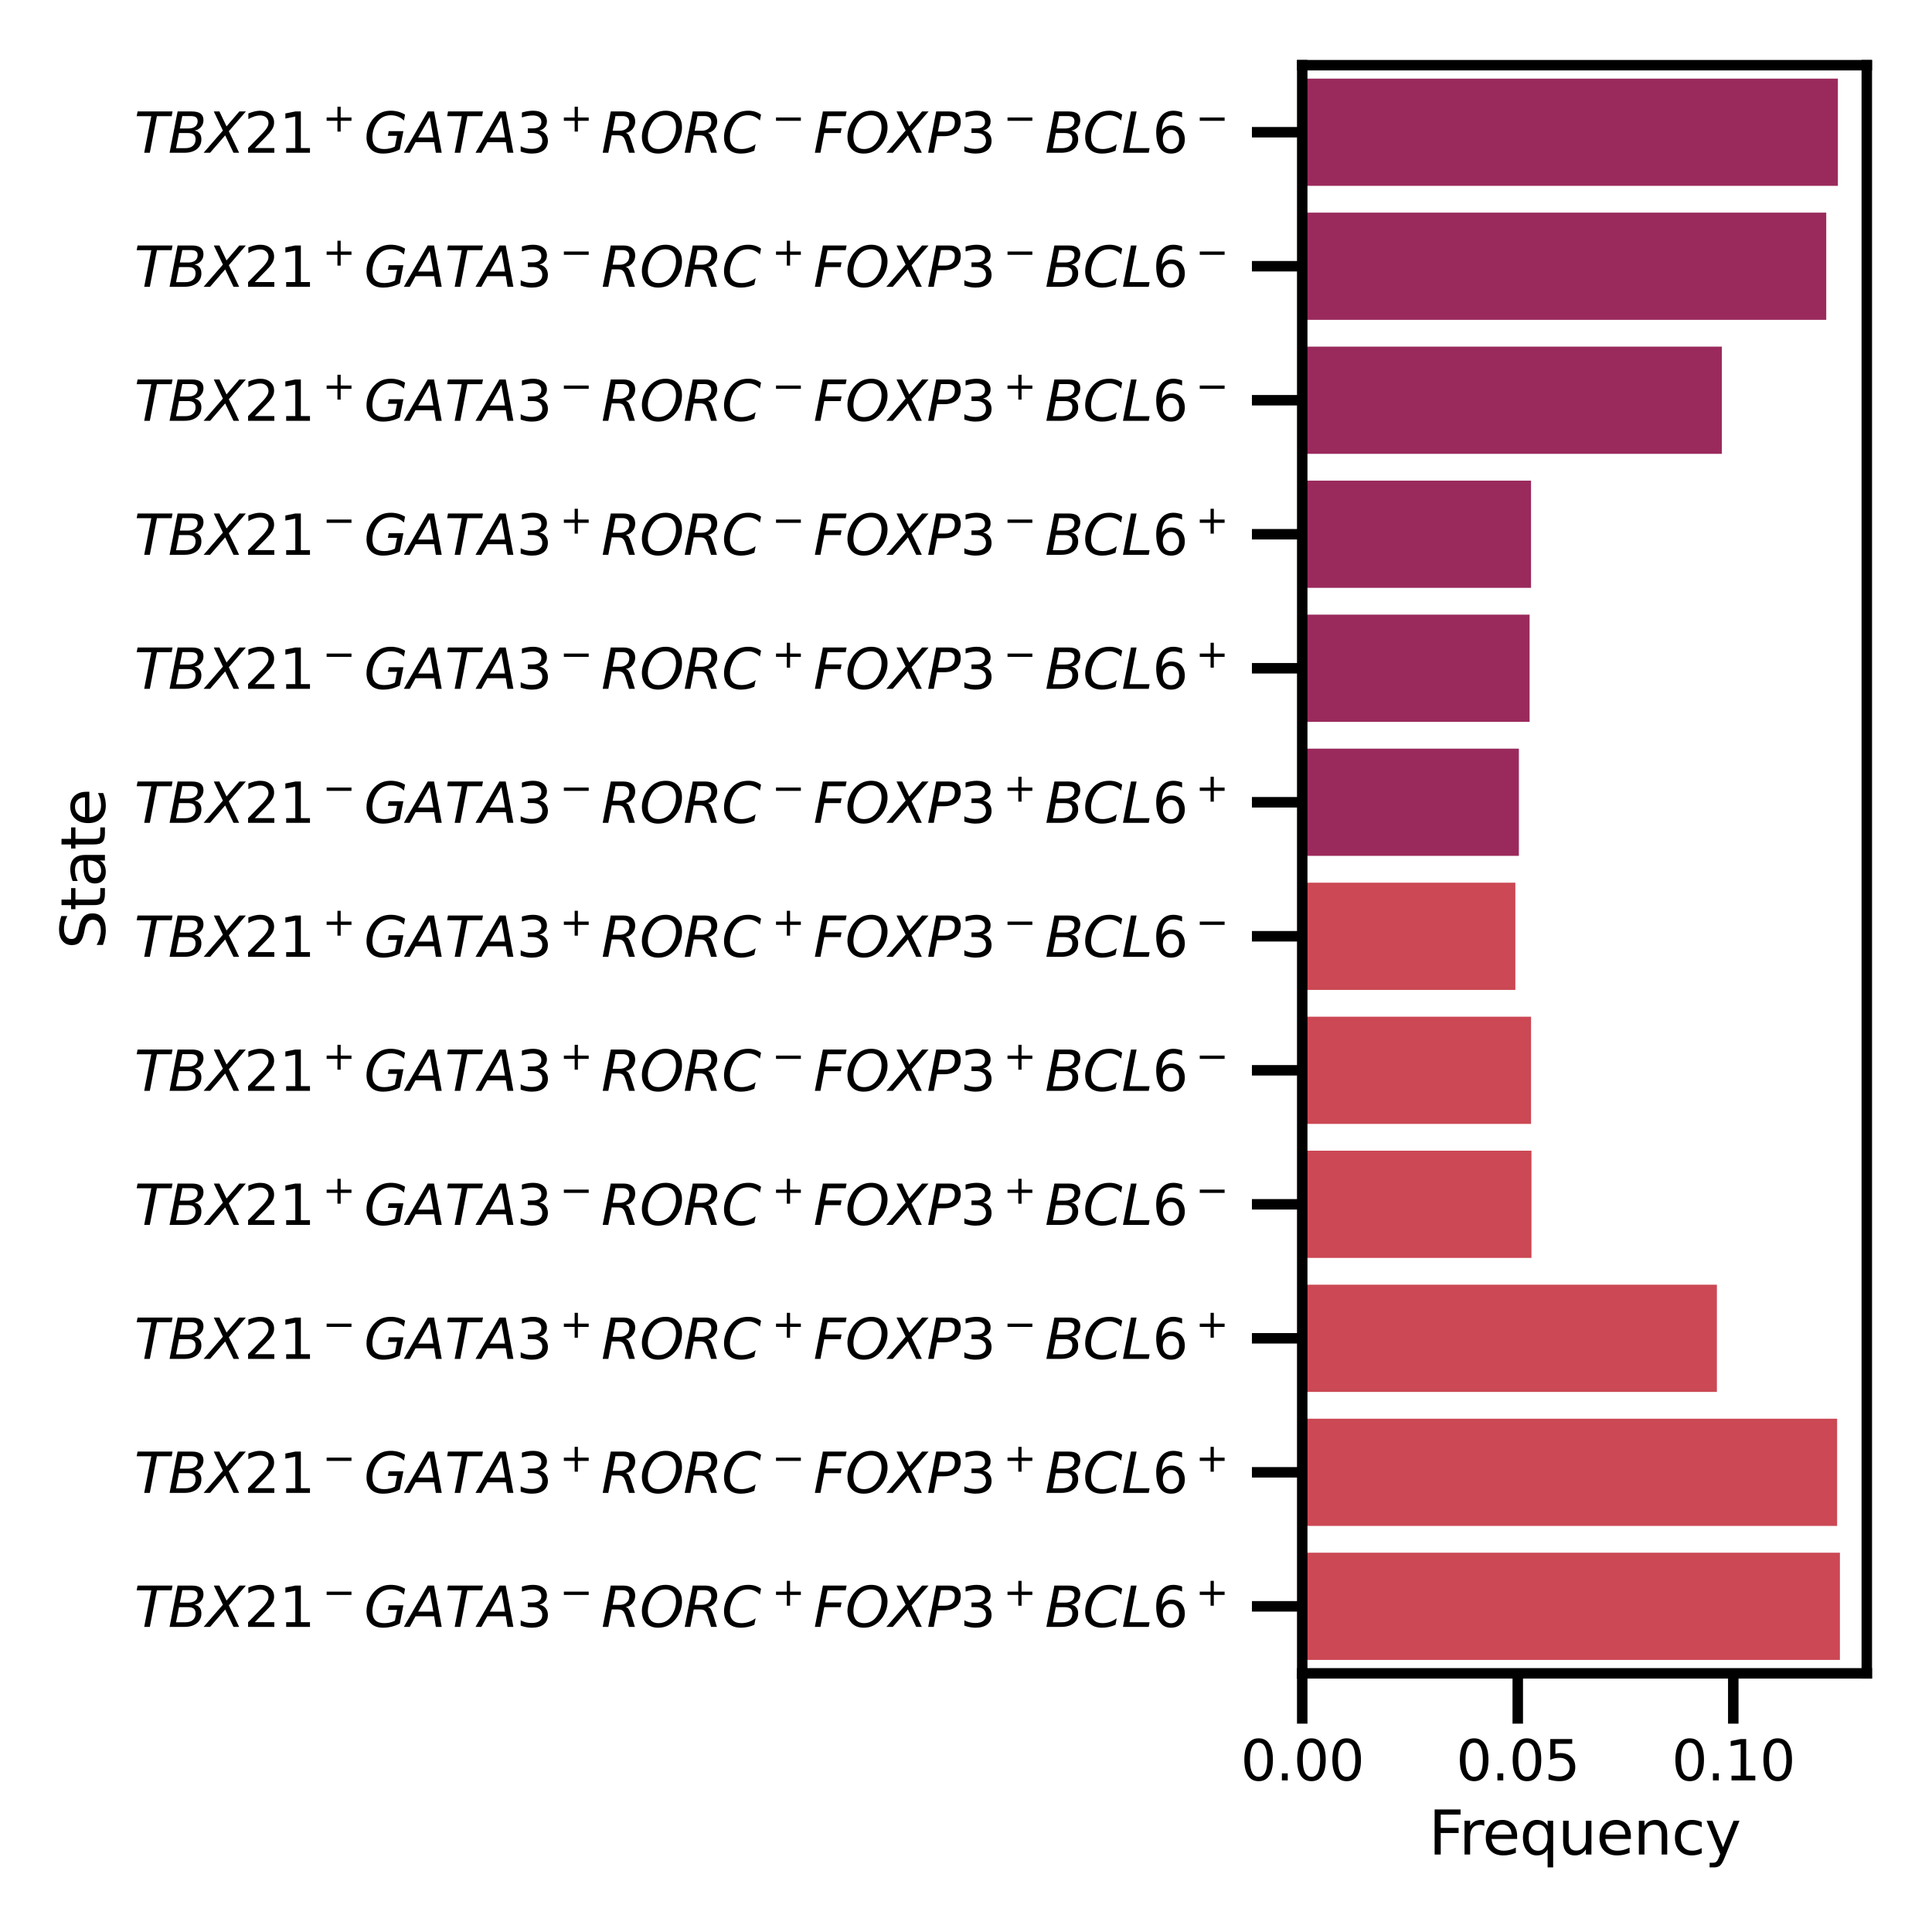 <?xml version="1.0" encoding="utf-8" standalone="no"?>
<!DOCTYPE svg PUBLIC "-//W3C//DTD SVG 1.1//EN"
  "http://www.w3.org/Graphics/SVG/1.1/DTD/svg11.dtd">
<svg xmlns:xlink="http://www.w3.org/1999/xlink" width="460.8pt" height="460.8pt" viewBox="0 0 460.8 460.8" xmlns="http://www.w3.org/2000/svg" version="1.1">
 <defs>
  <style type="text/css">*{stroke-linejoin: round; stroke-linecap: butt}</style>
 </defs>
 <g id="figure_1">
  <g id="patch_1">
   <path d="M 0 460.8 
L 460.8 460.8 
L 460.8 0 
L 0 0 
z
" style="fill: #ffffff"/>
  </g>
  <g id="axes_1">
   <g id="patch_2">
    <path d="M 310.595 399.108 
L 445.248 399.108 
L 445.248 15.552 
L 310.595 15.552 
z
" style="fill: #ffffff"/>
   </g>
   <g id="patch_3">
    <path d="M 310.595 18.748 
L 438.353 18.748 
L 438.353 44.319 
L 310.595 44.319 
z
" clip-path="url(#p2786e27fa8)" style="fill: #9a2a5c"/>
   </g>
   <g id="patch_4">
    <path d="M 310.595 50.711 
L 435.577 50.711 
L 435.577 76.282 
L 310.595 76.282 
z
" clip-path="url(#p2786e27fa8)" style="fill: #9a2a5c"/>
   </g>
   <g id="patch_5">
    <path d="M 310.595 82.674 
L 410.68 82.674 
L 410.68 108.245 
L 310.595 108.245 
z
" clip-path="url(#p2786e27fa8)" style="fill: #9a2a5c"/>
   </g>
   <g id="patch_6">
    <path d="M 310.595 114.637 
L 365.166 114.637 
L 365.166 140.208 
L 310.595 140.208 
z
" clip-path="url(#p2786e27fa8)" style="fill: #9a2a5c"/>
   </g>
   <g id="patch_7">
    <path d="M 310.595 146.6 
L 364.823 146.6 
L 364.823 172.171 
L 310.595 172.171 
z
" clip-path="url(#p2786e27fa8)" style="fill: #9a2a5c"/>
   </g>
   <g id="patch_8">
    <path d="M 310.595 178.563 
L 362.267 178.563 
L 362.267 204.134 
L 310.595 204.134 
z
" clip-path="url(#p2786e27fa8)" style="fill: #9a2a5c"/>
   </g>
   <g id="patch_9">
    <path d="M 310.595 210.526 
L 361.427 210.526 
L 361.427 236.097 
L 310.595 236.097 
z
" clip-path="url(#p2786e27fa8)" style="fill: #cb4854"/>
   </g>
   <g id="patch_10">
    <path d="M 310.595 242.489 
L 365.17 242.489 
L 365.17 268.06 
L 310.595 268.06 
z
" clip-path="url(#p2786e27fa8)" style="fill: #cb4854"/>
   </g>
   <g id="patch_11">
    <path d="M 310.595 274.452 
L 365.269 274.452 
L 365.269 300.023 
L 310.595 300.023 
z
" clip-path="url(#p2786e27fa8)" style="fill: #cb4854"/>
   </g>
   <g id="patch_12">
    <path d="M 310.595 306.415 
L 409.494 306.415 
L 409.494 331.986 
L 310.595 331.986 
z
" clip-path="url(#p2786e27fa8)" style="fill: #cb4854"/>
   </g>
   <g id="patch_13">
    <path d="M 310.595 338.378 
L 438.171 338.378 
L 438.171 363.949 
L 310.595 363.949 
z
" clip-path="url(#p2786e27fa8)" style="fill: #cb4854"/>
   </g>
   <g id="patch_14">
    <path d="M 310.595 370.341 
L 438.836 370.341 
L 438.836 395.912 
L 310.595 395.912 
z
" clip-path="url(#p2786e27fa8)" style="fill: #cb4854"/>
   </g>
   <g id="matplotlib.axis_1">
    <g id="xtick_1">
     <g id="line2d_1">
      <defs>
       <path id="macadb62f24" d="M 0 0 
L 0 12 
" style="stroke: #000000; stroke-width: 2.5"/>
      </defs>
      <g>
       <use xlink:href="#macadb62f24" x="310.595" y="399.108" style="stroke: #000000; stroke-width: 2.5"/>
      </g>
     </g>
     <g id="text_1">
      <!-- 0.00 -->
      <g transform="translate(295.9 424.638) scale(0.132 -0.132)">
       <defs>
        <path id="DejaVuSans-30" d="M 2034 4250 
Q 1547 4250 1301 3770 
Q 1056 3291 1056 2328 
Q 1056 1369 1301 889 
Q 1547 409 2034 409 
Q 2525 409 2770 889 
Q 3016 1369 3016 2328 
Q 3016 3291 2770 3770 
Q 2525 4250 2034 4250 
z
M 2034 4750 
Q 2819 4750 3233 4129 
Q 3647 3509 3647 2328 
Q 3647 1150 3233 529 
Q 2819 -91 2034 -91 
Q 1250 -91 836 529 
Q 422 1150 422 2328 
Q 422 3509 836 4129 
Q 1250 4750 2034 4750 
z
" transform="scale(0.016)"/>
        <path id="DejaVuSans-2e" d="M 684 794 
L 1344 794 
L 1344 0 
L 684 0 
L 684 794 
z
" transform="scale(0.016)"/>
       </defs>
       <use xlink:href="#DejaVuSans-30"/>
       <use xlink:href="#DejaVuSans-2e" transform="translate(63.623 0)"/>
       <use xlink:href="#DejaVuSans-30" transform="translate(95.41 0)"/>
       <use xlink:href="#DejaVuSans-30" transform="translate(159.033 0)"/>
      </g>
     </g>
    </g>
    <g id="xtick_2">
     <g id="line2d_2">
      <g>
       <use xlink:href="#macadb62f24" x="362" y="399.108" style="stroke: #000000; stroke-width: 2.5"/>
      </g>
     </g>
     <g id="text_2">
      <!-- 0.05 -->
      <g transform="translate(347.304 424.638) scale(0.132 -0.132)">
       <defs>
        <path id="DejaVuSans-35" d="M 691 4666 
L 3169 4666 
L 3169 4134 
L 1269 4134 
L 1269 2991 
Q 1406 3038 1543 3061 
Q 1681 3084 1819 3084 
Q 2600 3084 3056 2656 
Q 3513 2228 3513 1497 
Q 3513 744 3044 326 
Q 2575 -91 1722 -91 
Q 1428 -91 1123 -41 
Q 819 9 494 109 
L 494 744 
Q 775 591 1075 516 
Q 1375 441 1709 441 
Q 2250 441 2565 725 
Q 2881 1009 2881 1497 
Q 2881 1984 2565 2268 
Q 2250 2553 1709 2553 
Q 1456 2553 1204 2497 
Q 953 2441 691 2322 
L 691 4666 
z
" transform="scale(0.016)"/>
       </defs>
       <use xlink:href="#DejaVuSans-30"/>
       <use xlink:href="#DejaVuSans-2e" transform="translate(63.623 0)"/>
       <use xlink:href="#DejaVuSans-30" transform="translate(95.41 0)"/>
       <use xlink:href="#DejaVuSans-35" transform="translate(159.033 0)"/>
      </g>
     </g>
    </g>
    <g id="xtick_3">
     <g id="line2d_3">
      <g>
       <use xlink:href="#macadb62f24" x="413.404" y="399.108" style="stroke: #000000; stroke-width: 2.5"/>
      </g>
     </g>
     <g id="text_3">
      <!-- 0.10 -->
      <g transform="translate(398.709 424.638) scale(0.132 -0.132)">
       <defs>
        <path id="DejaVuSans-31" d="M 794 531 
L 1825 531 
L 1825 4091 
L 703 3866 
L 703 4441 
L 1819 4666 
L 2450 4666 
L 2450 531 
L 3481 531 
L 3481 0 
L 794 0 
L 794 531 
z
" transform="scale(0.016)"/>
       </defs>
       <use xlink:href="#DejaVuSans-30"/>
       <use xlink:href="#DejaVuSans-2e" transform="translate(63.623 0)"/>
       <use xlink:href="#DejaVuSans-31" transform="translate(95.41 0)"/>
       <use xlink:href="#DejaVuSans-30" transform="translate(159.033 0)"/>
      </g>
     </g>
    </g>
    <g id="text_4">
     <!-- Frequency -->
     <g transform="translate(340.727 442.325) scale(0.144 -0.144)">
      <defs>
       <path id="DejaVuSans-46" d="M 628 4666 
L 3309 4666 
L 3309 4134 
L 1259 4134 
L 1259 2759 
L 3109 2759 
L 3109 2228 
L 1259 2228 
L 1259 0 
L 628 0 
L 628 4666 
z
" transform="scale(0.016)"/>
       <path id="DejaVuSans-72" d="M 2631 2963 
Q 2534 3019 2420 3045 
Q 2306 3072 2169 3072 
Q 1681 3072 1420 2755 
Q 1159 2438 1159 1844 
L 1159 0 
L 581 0 
L 581 3500 
L 1159 3500 
L 1159 2956 
Q 1341 3275 1631 3429 
Q 1922 3584 2338 3584 
Q 2397 3584 2469 3576 
Q 2541 3569 2628 3553 
L 2631 2963 
z
" transform="scale(0.016)"/>
       <path id="DejaVuSans-65" d="M 3597 1894 
L 3597 1613 
L 953 1613 
Q 991 1019 1311 708 
Q 1631 397 2203 397 
Q 2534 397 2845 478 
Q 3156 559 3463 722 
L 3463 178 
Q 3153 47 2828 -22 
Q 2503 -91 2169 -91 
Q 1331 -91 842 396 
Q 353 884 353 1716 
Q 353 2575 817 3079 
Q 1281 3584 2069 3584 
Q 2775 3584 3186 3129 
Q 3597 2675 3597 1894 
z
M 3022 2063 
Q 3016 2534 2758 2815 
Q 2500 3097 2075 3097 
Q 1594 3097 1305 2825 
Q 1016 2553 972 2059 
L 3022 2063 
z
" transform="scale(0.016)"/>
       <path id="DejaVuSans-71" d="M 947 1747 
Q 947 1113 1208 752 
Q 1469 391 1925 391 
Q 2381 391 2643 752 
Q 2906 1113 2906 1747 
Q 2906 2381 2643 2742 
Q 2381 3103 1925 3103 
Q 1469 3103 1208 2742 
Q 947 2381 947 1747 
z
M 2906 525 
Q 2725 213 2448 61 
Q 2172 -91 1784 -91 
Q 1150 -91 751 415 
Q 353 922 353 1747 
Q 353 2572 751 3078 
Q 1150 3584 1784 3584 
Q 2172 3584 2448 3432 
Q 2725 3281 2906 2969 
L 2906 3500 
L 3481 3500 
L 3481 -1331 
L 2906 -1331 
L 2906 525 
z
" transform="scale(0.016)"/>
       <path id="DejaVuSans-75" d="M 544 1381 
L 544 3500 
L 1119 3500 
L 1119 1403 
Q 1119 906 1312 657 
Q 1506 409 1894 409 
Q 2359 409 2629 706 
Q 2900 1003 2900 1516 
L 2900 3500 
L 3475 3500 
L 3475 0 
L 2900 0 
L 2900 538 
Q 2691 219 2414 64 
Q 2138 -91 1772 -91 
Q 1169 -91 856 284 
Q 544 659 544 1381 
z
M 1991 3584 
L 1991 3584 
z
" transform="scale(0.016)"/>
       <path id="DejaVuSans-6e" d="M 3513 2113 
L 3513 0 
L 2938 0 
L 2938 2094 
Q 2938 2591 2744 2837 
Q 2550 3084 2163 3084 
Q 1697 3084 1428 2787 
Q 1159 2491 1159 1978 
L 1159 0 
L 581 0 
L 581 3500 
L 1159 3500 
L 1159 2956 
Q 1366 3272 1645 3428 
Q 1925 3584 2291 3584 
Q 2894 3584 3203 3211 
Q 3513 2838 3513 2113 
z
" transform="scale(0.016)"/>
       <path id="DejaVuSans-63" d="M 3122 3366 
L 3122 2828 
Q 2878 2963 2633 3030 
Q 2388 3097 2138 3097 
Q 1578 3097 1268 2742 
Q 959 2388 959 1747 
Q 959 1106 1268 751 
Q 1578 397 2138 397 
Q 2388 397 2633 464 
Q 2878 531 3122 666 
L 3122 134 
Q 2881 22 2623 -34 
Q 2366 -91 2075 -91 
Q 1284 -91 818 406 
Q 353 903 353 1747 
Q 353 2603 823 3093 
Q 1294 3584 2113 3584 
Q 2378 3584 2631 3529 
Q 2884 3475 3122 3366 
z
" transform="scale(0.016)"/>
       <path id="DejaVuSans-79" d="M 2059 -325 
Q 1816 -950 1584 -1140 
Q 1353 -1331 966 -1331 
L 506 -1331 
L 506 -850 
L 844 -850 
Q 1081 -850 1212 -737 
Q 1344 -625 1503 -206 
L 1606 56 
L 191 3500 
L 800 3500 
L 1894 763 
L 2988 3500 
L 3597 3500 
L 2059 -325 
z
" transform="scale(0.016)"/>
      </defs>
      <use xlink:href="#DejaVuSans-46"/>
      <use xlink:href="#DejaVuSans-72" transform="translate(50.27 0)"/>
      <use xlink:href="#DejaVuSans-65" transform="translate(89.133 0)"/>
      <use xlink:href="#DejaVuSans-71" transform="translate(150.656 0)"/>
      <use xlink:href="#DejaVuSans-75" transform="translate(214.133 0)"/>
      <use xlink:href="#DejaVuSans-65" transform="translate(277.512 0)"/>
      <use xlink:href="#DejaVuSans-6e" transform="translate(339.035 0)"/>
      <use xlink:href="#DejaVuSans-63" transform="translate(402.414 0)"/>
      <use xlink:href="#DejaVuSans-79" transform="translate(457.395 0)"/>
     </g>
    </g>
   </g>
   <g id="matplotlib.axis_2">
    <g id="ytick_1">
     <g id="line2d_4">
      <defs>
       <path id="mbd1f834859" d="M 0 0 
L -12 0 
" style="stroke: #000000; stroke-width: 2.5"/>
      </defs>
      <g>
       <use xlink:href="#mbd1f834859" x="310.595" y="31.534" style="stroke: #000000; stroke-width: 2.5"/>
      </g>
     </g>
     <g id="text_5">
      <!-- $TBX21^+GATA3^+RORC^-FOXP3^-BCL6^-$ -->
      <g transform="translate(32.019 36.548) scale(0.132 -0.132)">
       <defs>
        <path id="DejaVuSans-Oblique-54" d="M 378 4666 
L 4325 4666 
L 4225 4134 
L 2559 4134 
L 1759 0 
L 1125 0 
L 1925 4134 
L 275 4134 
L 378 4666 
z
" transform="scale(0.016)"/>
        <path id="DejaVuSans-Oblique-42" d="M 1081 4666 
L 2694 4666 
Q 3350 4666 3675 4422 
Q 4000 4178 4000 3688 
Q 4000 3238 3720 2911 
Q 3441 2584 2988 2516 
Q 3375 2428 3569 2181 
Q 3763 1934 3763 1522 
Q 3763 819 3242 409 
Q 2722 0 1819 0 
L 172 0 
L 1081 4666 
z
M 1234 2228 
L 903 519 
L 1919 519 
Q 2491 519 2800 781 
Q 3109 1044 3109 1522 
Q 3109 1891 2904 2059 
Q 2700 2228 2247 2228 
L 1234 2228 
z
M 1606 4147 
L 1331 2741 
L 2272 2741 
Q 2775 2741 3058 2959 
Q 3341 3178 3341 3566 
Q 3341 3869 3150 4008 
Q 2959 4147 2541 4147 
L 1606 4147 
z
" transform="scale(0.016)"/>
        <path id="DejaVuSans-Oblique-58" d="M 878 4666 
L 1516 4666 
L 2316 2981 
L 3763 4666 
L 4500 4666 
L 2578 2438 
L 3738 0 
L 3103 0 
L 2163 1966 
L 459 0 
L -275 0 
L 1906 2509 
L 878 4666 
z
" transform="scale(0.016)"/>
        <path id="DejaVuSans-32" d="M 1228 531 
L 3431 531 
L 3431 0 
L 469 0 
L 469 531 
Q 828 903 1448 1529 
Q 2069 2156 2228 2338 
Q 2531 2678 2651 2914 
Q 2772 3150 2772 3378 
Q 2772 3750 2511 3984 
Q 2250 4219 1831 4219 
Q 1534 4219 1204 4116 
Q 875 4013 500 3803 
L 500 4441 
Q 881 4594 1212 4672 
Q 1544 4750 1819 4750 
Q 2544 4750 2975 4387 
Q 3406 4025 3406 3419 
Q 3406 3131 3298 2873 
Q 3191 2616 2906 2266 
Q 2828 2175 2409 1742 
Q 1991 1309 1228 531 
z
" transform="scale(0.016)"/>
        <path id="DejaVuSans-2b" d="M 2944 4013 
L 2944 2272 
L 4684 2272 
L 4684 1741 
L 2944 1741 
L 2944 0 
L 2419 0 
L 2419 1741 
L 678 1741 
L 678 2272 
L 2419 2272 
L 2419 4013 
L 2944 4013 
z
" transform="scale(0.016)"/>
        <path id="DejaVuSans-Oblique-47" d="M 3494 697 
L 3738 1919 
L 2700 1919 
L 2797 2438 
L 4453 2438 
L 4050 384 
Q 3634 156 3143 32 
Q 2653 -91 2156 -91 
Q 1278 -91 783 396 
Q 288 884 288 1753 
Q 288 2475 589 3126 
Q 891 3778 1422 4213 
Q 1756 4484 2153 4617 
Q 2550 4750 3034 4750 
Q 3472 4750 3873 4639 
Q 4275 4528 4641 4306 
L 4513 3634 
Q 4231 3928 3853 4083 
Q 3475 4238 3047 4238 
Q 2550 4238 2172 4048 
Q 1794 3859 1497 3463 
Q 1244 3125 1098 2667 
Q 953 2209 953 1734 
Q 953 1081 1287 751 
Q 1622 422 2284 422 
Q 2616 422 2925 492 
Q 3234 563 3494 697 
z
" transform="scale(0.016)"/>
        <path id="DejaVuSans-Oblique-41" d="M 2356 4666 
L 3072 4666 
L 3938 0 
L 3278 0 
L 3084 1197 
L 984 1197 
L 325 0 
L -341 0 
L 2356 4666 
z
M 2584 4044 
L 1275 1722 
L 2988 1722 
L 2584 4044 
z
" transform="scale(0.016)"/>
        <path id="DejaVuSans-33" d="M 2597 2516 
Q 3050 2419 3304 2112 
Q 3559 1806 3559 1356 
Q 3559 666 3084 287 
Q 2609 -91 1734 -91 
Q 1441 -91 1130 -33 
Q 819 25 488 141 
L 488 750 
Q 750 597 1062 519 
Q 1375 441 1716 441 
Q 2309 441 2620 675 
Q 2931 909 2931 1356 
Q 2931 1769 2642 2001 
Q 2353 2234 1838 2234 
L 1294 2234 
L 1294 2753 
L 1863 2753 
Q 2328 2753 2575 2939 
Q 2822 3125 2822 3475 
Q 2822 3834 2567 4026 
Q 2313 4219 1838 4219 
Q 1578 4219 1281 4162 
Q 984 4106 628 3988 
L 628 4550 
Q 988 4650 1302 4700 
Q 1616 4750 1894 4750 
Q 2613 4750 3031 4423 
Q 3450 4097 3450 3541 
Q 3450 3153 3228 2886 
Q 3006 2619 2597 2516 
z
" transform="scale(0.016)"/>
        <path id="DejaVuSans-Oblique-52" d="M 1613 4147 
L 1294 2491 
L 2106 2491 
Q 2584 2491 2879 2755 
Q 3175 3019 3175 3444 
Q 3175 3784 2976 3965 
Q 2778 4147 2406 4147 
L 1613 4147 
z
M 2772 2241 
Q 2972 2194 3105 2009 
Q 3238 1825 3413 1275 
L 3809 0 
L 3144 0 
L 2778 1197 
Q 2638 1659 2453 1815 
Q 2269 1972 1888 1972 
L 1191 1972 
L 806 0 
L 172 0 
L 1081 4666 
L 2503 4666 
Q 3150 4666 3495 4373 
Q 3841 4081 3841 3531 
Q 3841 3044 3547 2687 
Q 3253 2331 2772 2241 
z
" transform="scale(0.016)"/>
        <path id="DejaVuSans-Oblique-4f" d="M 2919 4238 
Q 2400 4238 2003 3986 
Q 1606 3734 1313 3219 
Q 1125 2891 1026 2522 
Q 928 2153 928 1778 
Q 928 1128 1239 775 
Q 1550 422 2119 422 
Q 2631 422 3032 676 
Q 3434 931 3719 1434 
Q 3909 1772 4009 2142 
Q 4109 2513 4109 2881 
Q 4109 3528 3796 3883 
Q 3484 4238 2919 4238 
z
M 2100 -91 
Q 1241 -91 748 418 
Q 256 928 256 1813 
Q 256 2319 448 2847 
Q 641 3375 978 3788 
Q 1375 4272 1862 4511 
Q 2350 4750 2938 4750 
Q 3794 4750 4287 4245 
Q 4781 3741 4781 2869 
Q 4781 2331 4593 1812 
Q 4406 1294 4056 872 
Q 3656 384 3173 146 
Q 2691 -91 2100 -91 
z
" transform="scale(0.016)"/>
        <path id="DejaVuSans-Oblique-43" d="M 4447 4306 
L 4319 3641 
Q 4019 3944 3683 4091 
Q 3347 4238 2956 4238 
Q 2422 4238 2017 3981 
Q 1613 3725 1319 3200 
Q 1131 2863 1032 2486 
Q 934 2109 934 1728 
Q 934 1091 1264 756 
Q 1594 422 2222 422 
Q 2656 422 3056 561 
Q 3456 700 3834 978 
L 3688 231 
Q 3316 72 2936 -9 
Q 2556 -91 2175 -91 
Q 1278 -91 773 396 
Q 269 884 269 1753 
Q 269 2309 461 2846 
Q 653 3384 1013 3828 
Q 1394 4300 1883 4525 
Q 2372 4750 3022 4750 
Q 3422 4750 3780 4639 
Q 4138 4528 4447 4306 
z
" transform="scale(0.016)"/>
        <path id="DejaVuSans-2212" d="M 678 2272 
L 4684 2272 
L 4684 1741 
L 678 1741 
L 678 2272 
z
" transform="scale(0.016)"/>
        <path id="DejaVuSans-Oblique-46" d="M 1081 4666 
L 3756 4666 
L 3653 4134 
L 1606 4134 
L 1338 2759 
L 3188 2759 
L 3084 2228 
L 1234 2228 
L 800 0 
L 172 0 
L 1081 4666 
z
" transform="scale(0.016)"/>
        <path id="DejaVuSans-Oblique-50" d="M 1081 4666 
L 2541 4666 
Q 3178 4666 3512 4369 
Q 3847 4072 3847 3500 
Q 3847 2731 3353 2303 
Q 2859 1875 1966 1875 
L 1172 1875 
L 806 0 
L 172 0 
L 1081 4666 
z
M 1613 4147 
L 1275 2394 
L 2069 2394 
Q 2606 2394 2893 2669 
Q 3181 2944 3181 3456 
Q 3181 3784 2986 3965 
Q 2791 4147 2438 4147 
L 1613 4147 
z
" transform="scale(0.016)"/>
        <path id="DejaVuSans-Oblique-4c" d="M 1075 4666 
L 1709 4666 
L 909 525 
L 3181 525 
L 3078 0 
L 172 0 
L 1075 4666 
z
" transform="scale(0.016)"/>
        <path id="DejaVuSans-36" d="M 2113 2584 
Q 1688 2584 1439 2293 
Q 1191 2003 1191 1497 
Q 1191 994 1439 701 
Q 1688 409 2113 409 
Q 2538 409 2786 701 
Q 3034 994 3034 1497 
Q 3034 2003 2786 2293 
Q 2538 2584 2113 2584 
z
M 3366 4563 
L 3366 3988 
Q 3128 4100 2886 4159 
Q 2644 4219 2406 4219 
Q 1781 4219 1451 3797 
Q 1122 3375 1075 2522 
Q 1259 2794 1537 2939 
Q 1816 3084 2150 3084 
Q 2853 3084 3261 2657 
Q 3669 2231 3669 1497 
Q 3669 778 3244 343 
Q 2819 -91 2113 -91 
Q 1303 -91 875 529 
Q 447 1150 447 2328 
Q 447 3434 972 4092 
Q 1497 4750 2381 4750 
Q 2619 4750 2861 4703 
Q 3103 4656 3366 4563 
z
" transform="scale(0.016)"/>
       </defs>
       <use xlink:href="#DejaVuSans-Oblique-54" transform="translate(0 0.827)"/>
       <use xlink:href="#DejaVuSans-Oblique-42" transform="translate(61.084 0.827)"/>
       <use xlink:href="#DejaVuSans-Oblique-58" transform="translate(129.688 0.827)"/>
       <use xlink:href="#DejaVuSans-32" transform="translate(198.193 0.827)"/>
       <use xlink:href="#DejaVuSans-31" transform="translate(261.816 0.827)"/>
       <use xlink:href="#DejaVuSans-2b" transform="translate(340.034 39.108) scale(0.7)"/>
       <use xlink:href="#DejaVuSans-Oblique-47" transform="translate(415.059 0.827)"/>
       <use xlink:href="#DejaVuSans-Oblique-41" transform="translate(492.549 0.827)"/>
       <use xlink:href="#DejaVuSans-Oblique-54" transform="translate(560.957 0.827)"/>
       <use xlink:href="#DejaVuSans-Oblique-41" transform="translate(622.041 0.827)"/>
       <use xlink:href="#DejaVuSans-33" transform="translate(690.449 0.827)"/>
       <use xlink:href="#DejaVuSans-2b" transform="translate(768.667 39.108) scale(0.7)"/>
       <use xlink:href="#DejaVuSans-Oblique-52" transform="translate(843.691 0.827)"/>
       <use xlink:href="#DejaVuSans-Oblique-4f" transform="translate(913.174 0.827)"/>
       <use xlink:href="#DejaVuSans-Oblique-52" transform="translate(991.885 0.827)"/>
       <use xlink:href="#DejaVuSans-Oblique-43" transform="translate(1061.367 0.827)"/>
       <use xlink:href="#DejaVuSans-2212" transform="translate(1152.03 39.108) scale(0.7)"/>
       <use xlink:href="#DejaVuSans-Oblique-46" transform="translate(1227.054 0.827)"/>
       <use xlink:href="#DejaVuSans-Oblique-4f" transform="translate(1284.574 0.827)"/>
       <use xlink:href="#DejaVuSans-Oblique-58" transform="translate(1363.285 0.827)"/>
       <use xlink:href="#DejaVuSans-Oblique-50" transform="translate(1431.79 0.827)"/>
       <use xlink:href="#DejaVuSans-33" transform="translate(1492.093 0.827)"/>
       <use xlink:href="#DejaVuSans-2212" transform="translate(1570.311 39.108) scale(0.7)"/>
       <use xlink:href="#DejaVuSans-Oblique-42" transform="translate(1645.335 0.827)"/>
       <use xlink:href="#DejaVuSans-Oblique-43" transform="translate(1713.939 0.827)"/>
       <use xlink:href="#DejaVuSans-Oblique-4c" transform="translate(1783.763 0.827)"/>
       <use xlink:href="#DejaVuSans-36" transform="translate(1839.476 0.827)"/>
       <use xlink:href="#DejaVuSans-2212" transform="translate(1917.694 39.108) scale(0.7)"/>
      </g>
     </g>
    </g>
    <g id="ytick_2">
     <g id="line2d_5">
      <g>
       <use xlink:href="#mbd1f834859" x="310.595" y="63.496" style="stroke: #000000; stroke-width: 2.5"/>
      </g>
     </g>
     <g id="text_6">
      <!-- $TBX21^+GATA3^-RORC^+FOXP3^-BCL6^-$ -->
      <g transform="translate(32.019 68.511) scale(0.132 -0.132)">
       <use xlink:href="#DejaVuSans-Oblique-54" transform="translate(0 0.827)"/>
       <use xlink:href="#DejaVuSans-Oblique-42" transform="translate(61.084 0.827)"/>
       <use xlink:href="#DejaVuSans-Oblique-58" transform="translate(129.688 0.827)"/>
       <use xlink:href="#DejaVuSans-32" transform="translate(198.193 0.827)"/>
       <use xlink:href="#DejaVuSans-31" transform="translate(261.816 0.827)"/>
       <use xlink:href="#DejaVuSans-2b" transform="translate(340.034 39.108) scale(0.7)"/>
       <use xlink:href="#DejaVuSans-Oblique-47" transform="translate(415.059 0.827)"/>
       <use xlink:href="#DejaVuSans-Oblique-41" transform="translate(492.549 0.827)"/>
       <use xlink:href="#DejaVuSans-Oblique-54" transform="translate(560.957 0.827)"/>
       <use xlink:href="#DejaVuSans-Oblique-41" transform="translate(622.041 0.827)"/>
       <use xlink:href="#DejaVuSans-33" transform="translate(690.449 0.827)"/>
       <use xlink:href="#DejaVuSans-2212" transform="translate(768.667 39.108) scale(0.7)"/>
       <use xlink:href="#DejaVuSans-Oblique-52" transform="translate(843.691 0.827)"/>
       <use xlink:href="#DejaVuSans-Oblique-4f" transform="translate(913.174 0.827)"/>
       <use xlink:href="#DejaVuSans-Oblique-52" transform="translate(991.885 0.827)"/>
       <use xlink:href="#DejaVuSans-Oblique-43" transform="translate(1061.367 0.827)"/>
       <use xlink:href="#DejaVuSans-2b" transform="translate(1152.03 39.108) scale(0.7)"/>
       <use xlink:href="#DejaVuSans-Oblique-46" transform="translate(1227.054 0.827)"/>
       <use xlink:href="#DejaVuSans-Oblique-4f" transform="translate(1284.574 0.827)"/>
       <use xlink:href="#DejaVuSans-Oblique-58" transform="translate(1363.285 0.827)"/>
       <use xlink:href="#DejaVuSans-Oblique-50" transform="translate(1431.79 0.827)"/>
       <use xlink:href="#DejaVuSans-33" transform="translate(1492.093 0.827)"/>
       <use xlink:href="#DejaVuSans-2212" transform="translate(1570.311 39.108) scale(0.7)"/>
       <use xlink:href="#DejaVuSans-Oblique-42" transform="translate(1645.335 0.827)"/>
       <use xlink:href="#DejaVuSans-Oblique-43" transform="translate(1713.939 0.827)"/>
       <use xlink:href="#DejaVuSans-Oblique-4c" transform="translate(1783.763 0.827)"/>
       <use xlink:href="#DejaVuSans-36" transform="translate(1839.476 0.827)"/>
       <use xlink:href="#DejaVuSans-2212" transform="translate(1917.694 39.108) scale(0.7)"/>
      </g>
     </g>
    </g>
    <g id="ytick_3">
     <g id="line2d_6">
      <g>
       <use xlink:href="#mbd1f834859" x="310.595" y="95.46" style="stroke: #000000; stroke-width: 2.5"/>
      </g>
     </g>
     <g id="text_7">
      <!-- $TBX21^+GATA3^-RORC^-FOXP3^+BCL6^-$ -->
      <g transform="translate(32.019 100.474) scale(0.132 -0.132)">
       <use xlink:href="#DejaVuSans-Oblique-54" transform="translate(0 0.827)"/>
       <use xlink:href="#DejaVuSans-Oblique-42" transform="translate(61.084 0.827)"/>
       <use xlink:href="#DejaVuSans-Oblique-58" transform="translate(129.688 0.827)"/>
       <use xlink:href="#DejaVuSans-32" transform="translate(198.193 0.827)"/>
       <use xlink:href="#DejaVuSans-31" transform="translate(261.816 0.827)"/>
       <use xlink:href="#DejaVuSans-2b" transform="translate(340.034 39.108) scale(0.7)"/>
       <use xlink:href="#DejaVuSans-Oblique-47" transform="translate(415.059 0.827)"/>
       <use xlink:href="#DejaVuSans-Oblique-41" transform="translate(492.549 0.827)"/>
       <use xlink:href="#DejaVuSans-Oblique-54" transform="translate(560.957 0.827)"/>
       <use xlink:href="#DejaVuSans-Oblique-41" transform="translate(622.041 0.827)"/>
       <use xlink:href="#DejaVuSans-33" transform="translate(690.449 0.827)"/>
       <use xlink:href="#DejaVuSans-2212" transform="translate(768.667 39.108) scale(0.7)"/>
       <use xlink:href="#DejaVuSans-Oblique-52" transform="translate(843.691 0.827)"/>
       <use xlink:href="#DejaVuSans-Oblique-4f" transform="translate(913.174 0.827)"/>
       <use xlink:href="#DejaVuSans-Oblique-52" transform="translate(991.885 0.827)"/>
       <use xlink:href="#DejaVuSans-Oblique-43" transform="translate(1061.367 0.827)"/>
       <use xlink:href="#DejaVuSans-2212" transform="translate(1152.03 39.108) scale(0.7)"/>
       <use xlink:href="#DejaVuSans-Oblique-46" transform="translate(1227.054 0.827)"/>
       <use xlink:href="#DejaVuSans-Oblique-4f" transform="translate(1284.574 0.827)"/>
       <use xlink:href="#DejaVuSans-Oblique-58" transform="translate(1363.285 0.827)"/>
       <use xlink:href="#DejaVuSans-Oblique-50" transform="translate(1431.79 0.827)"/>
       <use xlink:href="#DejaVuSans-33" transform="translate(1492.093 0.827)"/>
       <use xlink:href="#DejaVuSans-2b" transform="translate(1570.311 39.108) scale(0.7)"/>
       <use xlink:href="#DejaVuSans-Oblique-42" transform="translate(1645.335 0.827)"/>
       <use xlink:href="#DejaVuSans-Oblique-43" transform="translate(1713.939 0.827)"/>
       <use xlink:href="#DejaVuSans-Oblique-4c" transform="translate(1783.763 0.827)"/>
       <use xlink:href="#DejaVuSans-36" transform="translate(1839.476 0.827)"/>
       <use xlink:href="#DejaVuSans-2212" transform="translate(1917.694 39.108) scale(0.7)"/>
      </g>
     </g>
    </g>
    <g id="ytick_4">
     <g id="line2d_7">
      <g>
       <use xlink:href="#mbd1f834859" x="310.595" y="127.422" style="stroke: #000000; stroke-width: 2.5"/>
      </g>
     </g>
     <g id="text_8">
      <!-- $TBX21^-GATA3^+RORC^-FOXP3^-BCL6^+$ -->
      <g transform="translate(32.019 132.437) scale(0.132 -0.132)">
       <use xlink:href="#DejaVuSans-Oblique-54" transform="translate(0 0.827)"/>
       <use xlink:href="#DejaVuSans-Oblique-42" transform="translate(61.084 0.827)"/>
       <use xlink:href="#DejaVuSans-Oblique-58" transform="translate(129.688 0.827)"/>
       <use xlink:href="#DejaVuSans-32" transform="translate(198.193 0.827)"/>
       <use xlink:href="#DejaVuSans-31" transform="translate(261.816 0.827)"/>
       <use xlink:href="#DejaVuSans-2212" transform="translate(340.034 39.108) scale(0.7)"/>
       <use xlink:href="#DejaVuSans-Oblique-47" transform="translate(415.059 0.827)"/>
       <use xlink:href="#DejaVuSans-Oblique-41" transform="translate(492.549 0.827)"/>
       <use xlink:href="#DejaVuSans-Oblique-54" transform="translate(560.957 0.827)"/>
       <use xlink:href="#DejaVuSans-Oblique-41" transform="translate(622.041 0.827)"/>
       <use xlink:href="#DejaVuSans-33" transform="translate(690.449 0.827)"/>
       <use xlink:href="#DejaVuSans-2b" transform="translate(768.667 39.108) scale(0.7)"/>
       <use xlink:href="#DejaVuSans-Oblique-52" transform="translate(843.691 0.827)"/>
       <use xlink:href="#DejaVuSans-Oblique-4f" transform="translate(913.174 0.827)"/>
       <use xlink:href="#DejaVuSans-Oblique-52" transform="translate(991.885 0.827)"/>
       <use xlink:href="#DejaVuSans-Oblique-43" transform="translate(1061.367 0.827)"/>
       <use xlink:href="#DejaVuSans-2212" transform="translate(1152.03 39.108) scale(0.7)"/>
       <use xlink:href="#DejaVuSans-Oblique-46" transform="translate(1227.054 0.827)"/>
       <use xlink:href="#DejaVuSans-Oblique-4f" transform="translate(1284.574 0.827)"/>
       <use xlink:href="#DejaVuSans-Oblique-58" transform="translate(1363.285 0.827)"/>
       <use xlink:href="#DejaVuSans-Oblique-50" transform="translate(1431.79 0.827)"/>
       <use xlink:href="#DejaVuSans-33" transform="translate(1492.093 0.827)"/>
       <use xlink:href="#DejaVuSans-2212" transform="translate(1570.311 39.108) scale(0.7)"/>
       <use xlink:href="#DejaVuSans-Oblique-42" transform="translate(1645.335 0.827)"/>
       <use xlink:href="#DejaVuSans-Oblique-43" transform="translate(1713.939 0.827)"/>
       <use xlink:href="#DejaVuSans-Oblique-4c" transform="translate(1783.763 0.827)"/>
       <use xlink:href="#DejaVuSans-36" transform="translate(1839.476 0.827)"/>
       <use xlink:href="#DejaVuSans-2b" transform="translate(1917.694 39.108) scale(0.7)"/>
      </g>
     </g>
    </g>
    <g id="ytick_5">
     <g id="line2d_8">
      <g>
       <use xlink:href="#mbd1f834859" x="310.595" y="159.386" style="stroke: #000000; stroke-width: 2.5"/>
      </g>
     </g>
     <g id="text_9">
      <!-- $TBX21^-GATA3^-RORC^+FOXP3^-BCL6^+$ -->
      <g transform="translate(32.019 164.4) scale(0.132 -0.132)">
       <use xlink:href="#DejaVuSans-Oblique-54" transform="translate(0 0.827)"/>
       <use xlink:href="#DejaVuSans-Oblique-42" transform="translate(61.084 0.827)"/>
       <use xlink:href="#DejaVuSans-Oblique-58" transform="translate(129.688 0.827)"/>
       <use xlink:href="#DejaVuSans-32" transform="translate(198.193 0.827)"/>
       <use xlink:href="#DejaVuSans-31" transform="translate(261.816 0.827)"/>
       <use xlink:href="#DejaVuSans-2212" transform="translate(340.034 39.108) scale(0.7)"/>
       <use xlink:href="#DejaVuSans-Oblique-47" transform="translate(415.059 0.827)"/>
       <use xlink:href="#DejaVuSans-Oblique-41" transform="translate(492.549 0.827)"/>
       <use xlink:href="#DejaVuSans-Oblique-54" transform="translate(560.957 0.827)"/>
       <use xlink:href="#DejaVuSans-Oblique-41" transform="translate(622.041 0.827)"/>
       <use xlink:href="#DejaVuSans-33" transform="translate(690.449 0.827)"/>
       <use xlink:href="#DejaVuSans-2212" transform="translate(768.667 39.108) scale(0.7)"/>
       <use xlink:href="#DejaVuSans-Oblique-52" transform="translate(843.691 0.827)"/>
       <use xlink:href="#DejaVuSans-Oblique-4f" transform="translate(913.174 0.827)"/>
       <use xlink:href="#DejaVuSans-Oblique-52" transform="translate(991.885 0.827)"/>
       <use xlink:href="#DejaVuSans-Oblique-43" transform="translate(1061.367 0.827)"/>
       <use xlink:href="#DejaVuSans-2b" transform="translate(1152.03 39.108) scale(0.7)"/>
       <use xlink:href="#DejaVuSans-Oblique-46" transform="translate(1227.054 0.827)"/>
       <use xlink:href="#DejaVuSans-Oblique-4f" transform="translate(1284.574 0.827)"/>
       <use xlink:href="#DejaVuSans-Oblique-58" transform="translate(1363.285 0.827)"/>
       <use xlink:href="#DejaVuSans-Oblique-50" transform="translate(1431.79 0.827)"/>
       <use xlink:href="#DejaVuSans-33" transform="translate(1492.093 0.827)"/>
       <use xlink:href="#DejaVuSans-2212" transform="translate(1570.311 39.108) scale(0.7)"/>
       <use xlink:href="#DejaVuSans-Oblique-42" transform="translate(1645.335 0.827)"/>
       <use xlink:href="#DejaVuSans-Oblique-43" transform="translate(1713.939 0.827)"/>
       <use xlink:href="#DejaVuSans-Oblique-4c" transform="translate(1783.763 0.827)"/>
       <use xlink:href="#DejaVuSans-36" transform="translate(1839.476 0.827)"/>
       <use xlink:href="#DejaVuSans-2b" transform="translate(1917.694 39.108) scale(0.7)"/>
      </g>
     </g>
    </g>
    <g id="ytick_6">
     <g id="line2d_9">
      <g>
       <use xlink:href="#mbd1f834859" x="310.595" y="191.349" style="stroke: #000000; stroke-width: 2.5"/>
      </g>
     </g>
     <g id="text_10">
      <!-- $TBX21^-GATA3^-RORC^-FOXP3^+BCL6^+$ -->
      <g transform="translate(32.019 196.363) scale(0.132 -0.132)">
       <use xlink:href="#DejaVuSans-Oblique-54" transform="translate(0 0.827)"/>
       <use xlink:href="#DejaVuSans-Oblique-42" transform="translate(61.084 0.827)"/>
       <use xlink:href="#DejaVuSans-Oblique-58" transform="translate(129.688 0.827)"/>
       <use xlink:href="#DejaVuSans-32" transform="translate(198.193 0.827)"/>
       <use xlink:href="#DejaVuSans-31" transform="translate(261.816 0.827)"/>
       <use xlink:href="#DejaVuSans-2212" transform="translate(340.034 39.108) scale(0.7)"/>
       <use xlink:href="#DejaVuSans-Oblique-47" transform="translate(415.059 0.827)"/>
       <use xlink:href="#DejaVuSans-Oblique-41" transform="translate(492.549 0.827)"/>
       <use xlink:href="#DejaVuSans-Oblique-54" transform="translate(560.957 0.827)"/>
       <use xlink:href="#DejaVuSans-Oblique-41" transform="translate(622.041 0.827)"/>
       <use xlink:href="#DejaVuSans-33" transform="translate(690.449 0.827)"/>
       <use xlink:href="#DejaVuSans-2212" transform="translate(768.667 39.108) scale(0.7)"/>
       <use xlink:href="#DejaVuSans-Oblique-52" transform="translate(843.691 0.827)"/>
       <use xlink:href="#DejaVuSans-Oblique-4f" transform="translate(913.174 0.827)"/>
       <use xlink:href="#DejaVuSans-Oblique-52" transform="translate(991.885 0.827)"/>
       <use xlink:href="#DejaVuSans-Oblique-43" transform="translate(1061.367 0.827)"/>
       <use xlink:href="#DejaVuSans-2212" transform="translate(1152.03 39.108) scale(0.7)"/>
       <use xlink:href="#DejaVuSans-Oblique-46" transform="translate(1227.054 0.827)"/>
       <use xlink:href="#DejaVuSans-Oblique-4f" transform="translate(1284.574 0.827)"/>
       <use xlink:href="#DejaVuSans-Oblique-58" transform="translate(1363.285 0.827)"/>
       <use xlink:href="#DejaVuSans-Oblique-50" transform="translate(1431.79 0.827)"/>
       <use xlink:href="#DejaVuSans-33" transform="translate(1492.093 0.827)"/>
       <use xlink:href="#DejaVuSans-2b" transform="translate(1570.311 39.108) scale(0.7)"/>
       <use xlink:href="#DejaVuSans-Oblique-42" transform="translate(1645.335 0.827)"/>
       <use xlink:href="#DejaVuSans-Oblique-43" transform="translate(1713.939 0.827)"/>
       <use xlink:href="#DejaVuSans-Oblique-4c" transform="translate(1783.763 0.827)"/>
       <use xlink:href="#DejaVuSans-36" transform="translate(1839.476 0.827)"/>
       <use xlink:href="#DejaVuSans-2b" transform="translate(1917.694 39.108) scale(0.7)"/>
      </g>
     </g>
    </g>
    <g id="ytick_7">
     <g id="line2d_10">
      <g>
       <use xlink:href="#mbd1f834859" x="310.595" y="223.311" style="stroke: #000000; stroke-width: 2.5"/>
      </g>
     </g>
     <g id="text_11">
      <!-- $TBX21^+GATA3^+RORC^+FOXP3^-BCL6^-$ -->
      <g transform="translate(32.019 228.326) scale(0.132 -0.132)">
       <use xlink:href="#DejaVuSans-Oblique-54" transform="translate(0 0.827)"/>
       <use xlink:href="#DejaVuSans-Oblique-42" transform="translate(61.084 0.827)"/>
       <use xlink:href="#DejaVuSans-Oblique-58" transform="translate(129.688 0.827)"/>
       <use xlink:href="#DejaVuSans-32" transform="translate(198.193 0.827)"/>
       <use xlink:href="#DejaVuSans-31" transform="translate(261.816 0.827)"/>
       <use xlink:href="#DejaVuSans-2b" transform="translate(340.034 39.108) scale(0.7)"/>
       <use xlink:href="#DejaVuSans-Oblique-47" transform="translate(415.059 0.827)"/>
       <use xlink:href="#DejaVuSans-Oblique-41" transform="translate(492.549 0.827)"/>
       <use xlink:href="#DejaVuSans-Oblique-54" transform="translate(560.957 0.827)"/>
       <use xlink:href="#DejaVuSans-Oblique-41" transform="translate(622.041 0.827)"/>
       <use xlink:href="#DejaVuSans-33" transform="translate(690.449 0.827)"/>
       <use xlink:href="#DejaVuSans-2b" transform="translate(768.667 39.108) scale(0.7)"/>
       <use xlink:href="#DejaVuSans-Oblique-52" transform="translate(843.691 0.827)"/>
       <use xlink:href="#DejaVuSans-Oblique-4f" transform="translate(913.174 0.827)"/>
       <use xlink:href="#DejaVuSans-Oblique-52" transform="translate(991.885 0.827)"/>
       <use xlink:href="#DejaVuSans-Oblique-43" transform="translate(1061.367 0.827)"/>
       <use xlink:href="#DejaVuSans-2b" transform="translate(1152.03 39.108) scale(0.7)"/>
       <use xlink:href="#DejaVuSans-Oblique-46" transform="translate(1227.054 0.827)"/>
       <use xlink:href="#DejaVuSans-Oblique-4f" transform="translate(1284.574 0.827)"/>
       <use xlink:href="#DejaVuSans-Oblique-58" transform="translate(1363.285 0.827)"/>
       <use xlink:href="#DejaVuSans-Oblique-50" transform="translate(1431.79 0.827)"/>
       <use xlink:href="#DejaVuSans-33" transform="translate(1492.093 0.827)"/>
       <use xlink:href="#DejaVuSans-2212" transform="translate(1570.311 39.108) scale(0.7)"/>
       <use xlink:href="#DejaVuSans-Oblique-42" transform="translate(1645.335 0.827)"/>
       <use xlink:href="#DejaVuSans-Oblique-43" transform="translate(1713.939 0.827)"/>
       <use xlink:href="#DejaVuSans-Oblique-4c" transform="translate(1783.763 0.827)"/>
       <use xlink:href="#DejaVuSans-36" transform="translate(1839.476 0.827)"/>
       <use xlink:href="#DejaVuSans-2212" transform="translate(1917.694 39.108) scale(0.7)"/>
      </g>
     </g>
    </g>
    <g id="ytick_8">
     <g id="line2d_11">
      <g>
       <use xlink:href="#mbd1f834859" x="310.595" y="255.274" style="stroke: #000000; stroke-width: 2.5"/>
      </g>
     </g>
     <g id="text_12">
      <!-- $TBX21^+GATA3^+RORC^-FOXP3^+BCL6^-$ -->
      <g transform="translate(32.019 260.289) scale(0.132 -0.132)">
       <use xlink:href="#DejaVuSans-Oblique-54" transform="translate(0 0.827)"/>
       <use xlink:href="#DejaVuSans-Oblique-42" transform="translate(61.084 0.827)"/>
       <use xlink:href="#DejaVuSans-Oblique-58" transform="translate(129.688 0.827)"/>
       <use xlink:href="#DejaVuSans-32" transform="translate(198.193 0.827)"/>
       <use xlink:href="#DejaVuSans-31" transform="translate(261.816 0.827)"/>
       <use xlink:href="#DejaVuSans-2b" transform="translate(340.034 39.108) scale(0.7)"/>
       <use xlink:href="#DejaVuSans-Oblique-47" transform="translate(415.059 0.827)"/>
       <use xlink:href="#DejaVuSans-Oblique-41" transform="translate(492.549 0.827)"/>
       <use xlink:href="#DejaVuSans-Oblique-54" transform="translate(560.957 0.827)"/>
       <use xlink:href="#DejaVuSans-Oblique-41" transform="translate(622.041 0.827)"/>
       <use xlink:href="#DejaVuSans-33" transform="translate(690.449 0.827)"/>
       <use xlink:href="#DejaVuSans-2b" transform="translate(768.667 39.108) scale(0.7)"/>
       <use xlink:href="#DejaVuSans-Oblique-52" transform="translate(843.691 0.827)"/>
       <use xlink:href="#DejaVuSans-Oblique-4f" transform="translate(913.174 0.827)"/>
       <use xlink:href="#DejaVuSans-Oblique-52" transform="translate(991.885 0.827)"/>
       <use xlink:href="#DejaVuSans-Oblique-43" transform="translate(1061.367 0.827)"/>
       <use xlink:href="#DejaVuSans-2212" transform="translate(1152.03 39.108) scale(0.7)"/>
       <use xlink:href="#DejaVuSans-Oblique-46" transform="translate(1227.054 0.827)"/>
       <use xlink:href="#DejaVuSans-Oblique-4f" transform="translate(1284.574 0.827)"/>
       <use xlink:href="#DejaVuSans-Oblique-58" transform="translate(1363.285 0.827)"/>
       <use xlink:href="#DejaVuSans-Oblique-50" transform="translate(1431.79 0.827)"/>
       <use xlink:href="#DejaVuSans-33" transform="translate(1492.093 0.827)"/>
       <use xlink:href="#DejaVuSans-2b" transform="translate(1570.311 39.108) scale(0.7)"/>
       <use xlink:href="#DejaVuSans-Oblique-42" transform="translate(1645.335 0.827)"/>
       <use xlink:href="#DejaVuSans-Oblique-43" transform="translate(1713.939 0.827)"/>
       <use xlink:href="#DejaVuSans-Oblique-4c" transform="translate(1783.763 0.827)"/>
       <use xlink:href="#DejaVuSans-36" transform="translate(1839.476 0.827)"/>
       <use xlink:href="#DejaVuSans-2212" transform="translate(1917.694 39.108) scale(0.7)"/>
      </g>
     </g>
    </g>
    <g id="ytick_9">
     <g id="line2d_12">
      <g>
       <use xlink:href="#mbd1f834859" x="310.595" y="287.238" style="stroke: #000000; stroke-width: 2.5"/>
      </g>
     </g>
     <g id="text_13">
      <!-- $TBX21^+GATA3^-RORC^+FOXP3^+BCL6^-$ -->
      <g transform="translate(32.019 292.252) scale(0.132 -0.132)">
       <use xlink:href="#DejaVuSans-Oblique-54" transform="translate(0 0.827)"/>
       <use xlink:href="#DejaVuSans-Oblique-42" transform="translate(61.084 0.827)"/>
       <use xlink:href="#DejaVuSans-Oblique-58" transform="translate(129.688 0.827)"/>
       <use xlink:href="#DejaVuSans-32" transform="translate(198.193 0.827)"/>
       <use xlink:href="#DejaVuSans-31" transform="translate(261.816 0.827)"/>
       <use xlink:href="#DejaVuSans-2b" transform="translate(340.034 39.108) scale(0.7)"/>
       <use xlink:href="#DejaVuSans-Oblique-47" transform="translate(415.059 0.827)"/>
       <use xlink:href="#DejaVuSans-Oblique-41" transform="translate(492.549 0.827)"/>
       <use xlink:href="#DejaVuSans-Oblique-54" transform="translate(560.957 0.827)"/>
       <use xlink:href="#DejaVuSans-Oblique-41" transform="translate(622.041 0.827)"/>
       <use xlink:href="#DejaVuSans-33" transform="translate(690.449 0.827)"/>
       <use xlink:href="#DejaVuSans-2212" transform="translate(768.667 39.108) scale(0.7)"/>
       <use xlink:href="#DejaVuSans-Oblique-52" transform="translate(843.691 0.827)"/>
       <use xlink:href="#DejaVuSans-Oblique-4f" transform="translate(913.174 0.827)"/>
       <use xlink:href="#DejaVuSans-Oblique-52" transform="translate(991.885 0.827)"/>
       <use xlink:href="#DejaVuSans-Oblique-43" transform="translate(1061.367 0.827)"/>
       <use xlink:href="#DejaVuSans-2b" transform="translate(1152.03 39.108) scale(0.7)"/>
       <use xlink:href="#DejaVuSans-Oblique-46" transform="translate(1227.054 0.827)"/>
       <use xlink:href="#DejaVuSans-Oblique-4f" transform="translate(1284.574 0.827)"/>
       <use xlink:href="#DejaVuSans-Oblique-58" transform="translate(1363.285 0.827)"/>
       <use xlink:href="#DejaVuSans-Oblique-50" transform="translate(1431.79 0.827)"/>
       <use xlink:href="#DejaVuSans-33" transform="translate(1492.093 0.827)"/>
       <use xlink:href="#DejaVuSans-2b" transform="translate(1570.311 39.108) scale(0.7)"/>
       <use xlink:href="#DejaVuSans-Oblique-42" transform="translate(1645.335 0.827)"/>
       <use xlink:href="#DejaVuSans-Oblique-43" transform="translate(1713.939 0.827)"/>
       <use xlink:href="#DejaVuSans-Oblique-4c" transform="translate(1783.763 0.827)"/>
       <use xlink:href="#DejaVuSans-36" transform="translate(1839.476 0.827)"/>
       <use xlink:href="#DejaVuSans-2212" transform="translate(1917.694 39.108) scale(0.7)"/>
      </g>
     </g>
    </g>
    <g id="ytick_10">
     <g id="line2d_13">
      <g>
       <use xlink:href="#mbd1f834859" x="310.595" y="319.2" style="stroke: #000000; stroke-width: 2.5"/>
      </g>
     </g>
     <g id="text_14">
      <!-- $TBX21^-GATA3^+RORC^+FOXP3^-BCL6^+$ -->
      <g transform="translate(32.019 324.215) scale(0.132 -0.132)">
       <use xlink:href="#DejaVuSans-Oblique-54" transform="translate(0 0.827)"/>
       <use xlink:href="#DejaVuSans-Oblique-42" transform="translate(61.084 0.827)"/>
       <use xlink:href="#DejaVuSans-Oblique-58" transform="translate(129.688 0.827)"/>
       <use xlink:href="#DejaVuSans-32" transform="translate(198.193 0.827)"/>
       <use xlink:href="#DejaVuSans-31" transform="translate(261.816 0.827)"/>
       <use xlink:href="#DejaVuSans-2212" transform="translate(340.034 39.108) scale(0.7)"/>
       <use xlink:href="#DejaVuSans-Oblique-47" transform="translate(415.059 0.827)"/>
       <use xlink:href="#DejaVuSans-Oblique-41" transform="translate(492.549 0.827)"/>
       <use xlink:href="#DejaVuSans-Oblique-54" transform="translate(560.957 0.827)"/>
       <use xlink:href="#DejaVuSans-Oblique-41" transform="translate(622.041 0.827)"/>
       <use xlink:href="#DejaVuSans-33" transform="translate(690.449 0.827)"/>
       <use xlink:href="#DejaVuSans-2b" transform="translate(768.667 39.108) scale(0.7)"/>
       <use xlink:href="#DejaVuSans-Oblique-52" transform="translate(843.691 0.827)"/>
       <use xlink:href="#DejaVuSans-Oblique-4f" transform="translate(913.174 0.827)"/>
       <use xlink:href="#DejaVuSans-Oblique-52" transform="translate(991.885 0.827)"/>
       <use xlink:href="#DejaVuSans-Oblique-43" transform="translate(1061.367 0.827)"/>
       <use xlink:href="#DejaVuSans-2b" transform="translate(1152.03 39.108) scale(0.7)"/>
       <use xlink:href="#DejaVuSans-Oblique-46" transform="translate(1227.054 0.827)"/>
       <use xlink:href="#DejaVuSans-Oblique-4f" transform="translate(1284.574 0.827)"/>
       <use xlink:href="#DejaVuSans-Oblique-58" transform="translate(1363.285 0.827)"/>
       <use xlink:href="#DejaVuSans-Oblique-50" transform="translate(1431.79 0.827)"/>
       <use xlink:href="#DejaVuSans-33" transform="translate(1492.093 0.827)"/>
       <use xlink:href="#DejaVuSans-2212" transform="translate(1570.311 39.108) scale(0.7)"/>
       <use xlink:href="#DejaVuSans-Oblique-42" transform="translate(1645.335 0.827)"/>
       <use xlink:href="#DejaVuSans-Oblique-43" transform="translate(1713.939 0.827)"/>
       <use xlink:href="#DejaVuSans-Oblique-4c" transform="translate(1783.763 0.827)"/>
       <use xlink:href="#DejaVuSans-36" transform="translate(1839.476 0.827)"/>
       <use xlink:href="#DejaVuSans-2b" transform="translate(1917.694 39.108) scale(0.7)"/>
      </g>
     </g>
    </g>
    <g id="ytick_11">
     <g id="line2d_14">
      <g>
       <use xlink:href="#mbd1f834859" x="310.595" y="351.163" style="stroke: #000000; stroke-width: 2.5"/>
      </g>
     </g>
     <g id="text_15">
      <!-- $TBX21^-GATA3^+RORC^-FOXP3^+BCL6^+$ -->
      <g transform="translate(32.019 356.178) scale(0.132 -0.132)">
       <use xlink:href="#DejaVuSans-Oblique-54" transform="translate(0 0.827)"/>
       <use xlink:href="#DejaVuSans-Oblique-42" transform="translate(61.084 0.827)"/>
       <use xlink:href="#DejaVuSans-Oblique-58" transform="translate(129.688 0.827)"/>
       <use xlink:href="#DejaVuSans-32" transform="translate(198.193 0.827)"/>
       <use xlink:href="#DejaVuSans-31" transform="translate(261.816 0.827)"/>
       <use xlink:href="#DejaVuSans-2212" transform="translate(340.034 39.108) scale(0.7)"/>
       <use xlink:href="#DejaVuSans-Oblique-47" transform="translate(415.059 0.827)"/>
       <use xlink:href="#DejaVuSans-Oblique-41" transform="translate(492.549 0.827)"/>
       <use xlink:href="#DejaVuSans-Oblique-54" transform="translate(560.957 0.827)"/>
       <use xlink:href="#DejaVuSans-Oblique-41" transform="translate(622.041 0.827)"/>
       <use xlink:href="#DejaVuSans-33" transform="translate(690.449 0.827)"/>
       <use xlink:href="#DejaVuSans-2b" transform="translate(768.667 39.108) scale(0.7)"/>
       <use xlink:href="#DejaVuSans-Oblique-52" transform="translate(843.691 0.827)"/>
       <use xlink:href="#DejaVuSans-Oblique-4f" transform="translate(913.174 0.827)"/>
       <use xlink:href="#DejaVuSans-Oblique-52" transform="translate(991.885 0.827)"/>
       <use xlink:href="#DejaVuSans-Oblique-43" transform="translate(1061.367 0.827)"/>
       <use xlink:href="#DejaVuSans-2212" transform="translate(1152.03 39.108) scale(0.7)"/>
       <use xlink:href="#DejaVuSans-Oblique-46" transform="translate(1227.054 0.827)"/>
       <use xlink:href="#DejaVuSans-Oblique-4f" transform="translate(1284.574 0.827)"/>
       <use xlink:href="#DejaVuSans-Oblique-58" transform="translate(1363.285 0.827)"/>
       <use xlink:href="#DejaVuSans-Oblique-50" transform="translate(1431.79 0.827)"/>
       <use xlink:href="#DejaVuSans-33" transform="translate(1492.093 0.827)"/>
       <use xlink:href="#DejaVuSans-2b" transform="translate(1570.311 39.108) scale(0.7)"/>
       <use xlink:href="#DejaVuSans-Oblique-42" transform="translate(1645.335 0.827)"/>
       <use xlink:href="#DejaVuSans-Oblique-43" transform="translate(1713.939 0.827)"/>
       <use xlink:href="#DejaVuSans-Oblique-4c" transform="translate(1783.763 0.827)"/>
       <use xlink:href="#DejaVuSans-36" transform="translate(1839.476 0.827)"/>
       <use xlink:href="#DejaVuSans-2b" transform="translate(1917.694 39.108) scale(0.7)"/>
      </g>
     </g>
    </g>
    <g id="ytick_12">
     <g id="line2d_15">
      <g>
       <use xlink:href="#mbd1f834859" x="310.595" y="383.127" style="stroke: #000000; stroke-width: 2.5"/>
      </g>
     </g>
     <g id="text_16">
      <!-- $TBX21^-GATA3^-RORC^+FOXP3^+BCL6^+$ -->
      <g transform="translate(32.019 388.141) scale(0.132 -0.132)">
       <use xlink:href="#DejaVuSans-Oblique-54" transform="translate(0 0.827)"/>
       <use xlink:href="#DejaVuSans-Oblique-42" transform="translate(61.084 0.827)"/>
       <use xlink:href="#DejaVuSans-Oblique-58" transform="translate(129.688 0.827)"/>
       <use xlink:href="#DejaVuSans-32" transform="translate(198.193 0.827)"/>
       <use xlink:href="#DejaVuSans-31" transform="translate(261.816 0.827)"/>
       <use xlink:href="#DejaVuSans-2212" transform="translate(340.034 39.108) scale(0.7)"/>
       <use xlink:href="#DejaVuSans-Oblique-47" transform="translate(415.059 0.827)"/>
       <use xlink:href="#DejaVuSans-Oblique-41" transform="translate(492.549 0.827)"/>
       <use xlink:href="#DejaVuSans-Oblique-54" transform="translate(560.957 0.827)"/>
       <use xlink:href="#DejaVuSans-Oblique-41" transform="translate(622.041 0.827)"/>
       <use xlink:href="#DejaVuSans-33" transform="translate(690.449 0.827)"/>
       <use xlink:href="#DejaVuSans-2212" transform="translate(768.667 39.108) scale(0.7)"/>
       <use xlink:href="#DejaVuSans-Oblique-52" transform="translate(843.691 0.827)"/>
       <use xlink:href="#DejaVuSans-Oblique-4f" transform="translate(913.174 0.827)"/>
       <use xlink:href="#DejaVuSans-Oblique-52" transform="translate(991.885 0.827)"/>
       <use xlink:href="#DejaVuSans-Oblique-43" transform="translate(1061.367 0.827)"/>
       <use xlink:href="#DejaVuSans-2b" transform="translate(1152.03 39.108) scale(0.7)"/>
       <use xlink:href="#DejaVuSans-Oblique-46" transform="translate(1227.054 0.827)"/>
       <use xlink:href="#DejaVuSans-Oblique-4f" transform="translate(1284.574 0.827)"/>
       <use xlink:href="#DejaVuSans-Oblique-58" transform="translate(1363.285 0.827)"/>
       <use xlink:href="#DejaVuSans-Oblique-50" transform="translate(1431.79 0.827)"/>
       <use xlink:href="#DejaVuSans-33" transform="translate(1492.093 0.827)"/>
       <use xlink:href="#DejaVuSans-2b" transform="translate(1570.311 39.108) scale(0.7)"/>
       <use xlink:href="#DejaVuSans-Oblique-42" transform="translate(1645.335 0.827)"/>
       <use xlink:href="#DejaVuSans-Oblique-43" transform="translate(1713.939 0.827)"/>
       <use xlink:href="#DejaVuSans-Oblique-4c" transform="translate(1783.763 0.827)"/>
       <use xlink:href="#DejaVuSans-36" transform="translate(1839.476 0.827)"/>
       <use xlink:href="#DejaVuSans-2b" transform="translate(1917.694 39.108) scale(0.7)"/>
      </g>
     </g>
    </g>
    <g id="text_17">
     <!-- State -->
     <g transform="translate(25.024 226.389) rotate(-90) scale(0.144 -0.144)">
      <defs>
       <path id="DejaVuSans-53" d="M 3425 4513 
L 3425 3897 
Q 3066 4069 2747 4153 
Q 2428 4238 2131 4238 
Q 1616 4238 1336 4038 
Q 1056 3838 1056 3469 
Q 1056 3159 1242 3001 
Q 1428 2844 1947 2747 
L 2328 2669 
Q 3034 2534 3370 2195 
Q 3706 1856 3706 1288 
Q 3706 609 3251 259 
Q 2797 -91 1919 -91 
Q 1588 -91 1214 -16 
Q 841 59 441 206 
L 441 856 
Q 825 641 1194 531 
Q 1563 422 1919 422 
Q 2459 422 2753 634 
Q 3047 847 3047 1241 
Q 3047 1584 2836 1778 
Q 2625 1972 2144 2069 
L 1759 2144 
Q 1053 2284 737 2584 
Q 422 2884 422 3419 
Q 422 4038 858 4394 
Q 1294 4750 2059 4750 
Q 2388 4750 2728 4690 
Q 3069 4631 3425 4513 
z
" transform="scale(0.016)"/>
       <path id="DejaVuSans-74" d="M 1172 4494 
L 1172 3500 
L 2356 3500 
L 2356 3053 
L 1172 3053 
L 1172 1153 
Q 1172 725 1289 603 
Q 1406 481 1766 481 
L 2356 481 
L 2356 0 
L 1766 0 
Q 1100 0 847 248 
Q 594 497 594 1153 
L 594 3053 
L 172 3053 
L 172 3500 
L 594 3500 
L 594 4494 
L 1172 4494 
z
" transform="scale(0.016)"/>
       <path id="DejaVuSans-61" d="M 2194 1759 
Q 1497 1759 1228 1600 
Q 959 1441 959 1056 
Q 959 750 1161 570 
Q 1363 391 1709 391 
Q 2188 391 2477 730 
Q 2766 1069 2766 1631 
L 2766 1759 
L 2194 1759 
z
M 3341 1997 
L 3341 0 
L 2766 0 
L 2766 531 
Q 2569 213 2275 61 
Q 1981 -91 1556 -91 
Q 1019 -91 701 211 
Q 384 513 384 1019 
Q 384 1609 779 1909 
Q 1175 2209 1959 2209 
L 2766 2209 
L 2766 2266 
Q 2766 2663 2505 2880 
Q 2244 3097 1772 3097 
Q 1472 3097 1187 3025 
Q 903 2953 641 2809 
L 641 3341 
Q 956 3463 1253 3523 
Q 1550 3584 1831 3584 
Q 2591 3584 2966 3190 
Q 3341 2797 3341 1997 
z
" transform="scale(0.016)"/>
      </defs>
      <use xlink:href="#DejaVuSans-53"/>
      <use xlink:href="#DejaVuSans-74" transform="translate(63.477 0)"/>
      <use xlink:href="#DejaVuSans-61" transform="translate(102.686 0)"/>
      <use xlink:href="#DejaVuSans-74" transform="translate(163.965 0)"/>
      <use xlink:href="#DejaVuSans-65" transform="translate(203.174 0)"/>
     </g>
    </g>
   </g>
   <g id="line2d_16">
    <path clip-path="url(#p2786e27fa8)" style="fill: none; stroke: #424242; stroke-width: 4.5; stroke-linecap: square"/>
   </g>
   <g id="line2d_17">
    <path clip-path="url(#p2786e27fa8)" style="fill: none; stroke: #424242; stroke-width: 4.5; stroke-linecap: square"/>
   </g>
   <g id="line2d_18">
    <path clip-path="url(#p2786e27fa8)" style="fill: none; stroke: #424242; stroke-width: 4.5; stroke-linecap: square"/>
   </g>
   <g id="line2d_19">
    <path clip-path="url(#p2786e27fa8)" style="fill: none; stroke: #424242; stroke-width: 4.5; stroke-linecap: square"/>
   </g>
   <g id="line2d_20">
    <path clip-path="url(#p2786e27fa8)" style="fill: none; stroke: #424242; stroke-width: 4.5; stroke-linecap: square"/>
   </g>
   <g id="line2d_21">
    <path clip-path="url(#p2786e27fa8)" style="fill: none; stroke: #424242; stroke-width: 4.5; stroke-linecap: square"/>
   </g>
   <g id="line2d_22">
    <path clip-path="url(#p2786e27fa8)" style="fill: none; stroke: #424242; stroke-width: 4.5; stroke-linecap: square"/>
   </g>
   <g id="line2d_23">
    <path clip-path="url(#p2786e27fa8)" style="fill: none; stroke: #424242; stroke-width: 4.5; stroke-linecap: square"/>
   </g>
   <g id="line2d_24">
    <path clip-path="url(#p2786e27fa8)" style="fill: none; stroke: #424242; stroke-width: 4.5; stroke-linecap: square"/>
   </g>
   <g id="line2d_25">
    <path clip-path="url(#p2786e27fa8)" style="fill: none; stroke: #424242; stroke-width: 4.5; stroke-linecap: square"/>
   </g>
   <g id="line2d_26">
    <path clip-path="url(#p2786e27fa8)" style="fill: none; stroke: #424242; stroke-width: 4.5; stroke-linecap: square"/>
   </g>
   <g id="line2d_27">
    <path clip-path="url(#p2786e27fa8)" style="fill: none; stroke: #424242; stroke-width: 4.5; stroke-linecap: square"/>
   </g>
   <g id="patch_15">
    <path d="M 310.595 399.108 
L 310.595 15.552 
" style="fill: none; stroke: #000000; stroke-width: 2.5; stroke-linejoin: miter; stroke-linecap: square"/>
   </g>
   <g id="patch_16">
    <path d="M 445.248 399.108 
L 445.248 15.552 
" style="fill: none; stroke: #000000; stroke-width: 2.5; stroke-linejoin: miter; stroke-linecap: square"/>
   </g>
   <g id="patch_17">
    <path d="M 310.595 399.108 
L 445.248 399.108 
" style="fill: none; stroke: #000000; stroke-width: 2.5; stroke-linejoin: miter; stroke-linecap: square"/>
   </g>
   <g id="patch_18">
    <path d="M 310.595 15.552 
L 445.248 15.552 
" style="fill: none; stroke: #000000; stroke-width: 2.5; stroke-linejoin: miter; stroke-linecap: square"/>
   </g>
  </g>
 </g>
 <defs>
  <clipPath id="p2786e27fa8">
   <rect x="310.595" y="15.552" width="134.653" height="383.556"/>
  </clipPath>
 </defs>
</svg>

